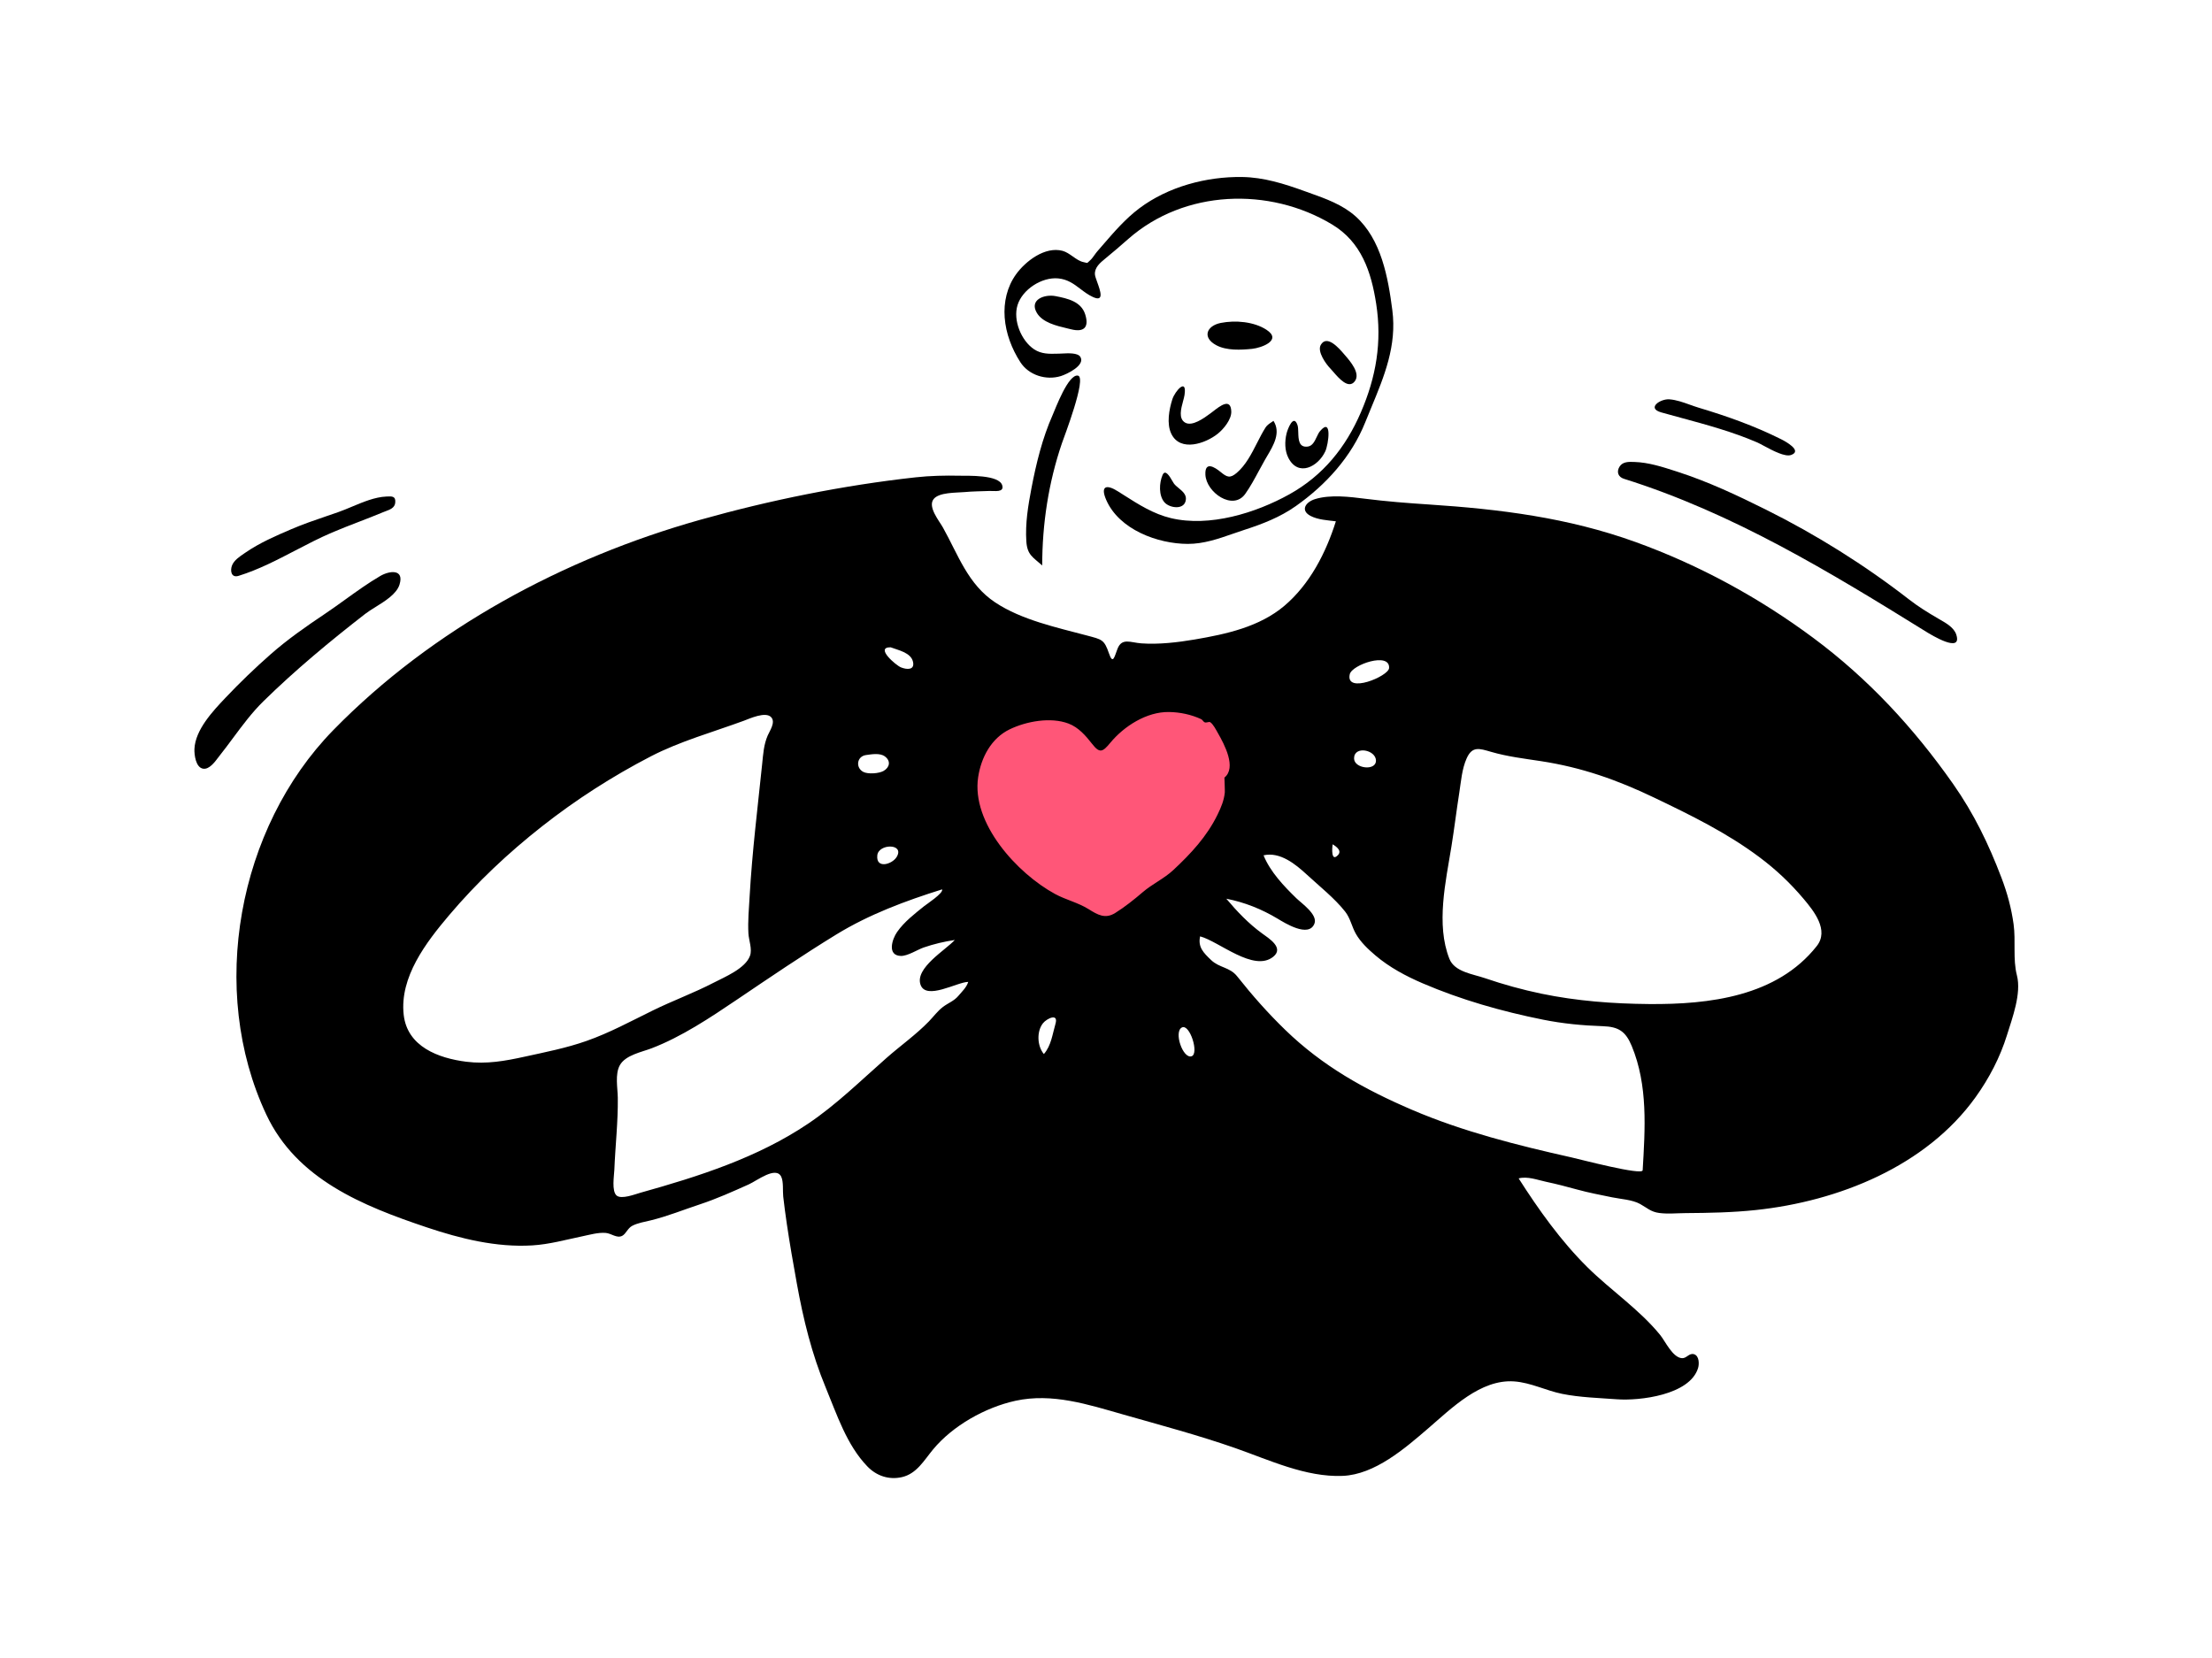 <svg width="431" height="323" viewBox="0 0 431 323" fill="none" xmlns="http://www.w3.org/2000/svg">
<path fill-rule="evenodd" clip-rule="evenodd" d="M188.981 141.091C185.151 143.865 185.761 149.325 186.914 153.291C188.612 159.132 191.994 164.538 195.852 169.199C202.696 177.466 214.315 186.75 225.025 179.491C234.562 173.027 240.579 159.984 242.656 148.997C243.297 145.602 244.152 140.543 241.136 137.99C236.678 134.217 228.814 134.904 223.432 135.39C219.887 135.709 216.468 136.795 212.965 136.285C204.827 135.1 195.77 136.174 188.981 141.091Z" fill="#FF5678"/>
<path fill-rule="evenodd" clip-rule="evenodd" d="M353.985 184.355C346.226 194.19 333.034 195.744 321.318 195.648C314.282 195.59 307.233 195.06 300.336 193.628C296.617 192.855 292.924 191.832 289.331 190.603C286.958 189.791 283.425 189.385 282.414 186.844C279.751 180.14 281.711 171.732 282.808 164.927C283.366 161.466 283.785 157.984 284.327 154.52C284.675 152.304 284.841 149.852 285.771 147.778C286.859 145.35 288.233 145.835 290.536 146.505C293.707 147.431 296.963 147.815 300.224 148.313C308.181 149.527 315.124 151.975 322.356 155.446C329.508 158.877 336.444 162.264 342.823 167.035C346.055 169.453 348.839 172.078 351.434 175.159C353.438 177.54 356.429 181.257 353.985 184.355ZM320.067 228.04C320.005 229.099 307.844 225.902 306.244 225.543C295.744 223.19 285.036 220.509 275.123 216.257C265.871 212.289 257.718 207.748 250.437 200.697C247.043 197.411 243.991 193.95 241.07 190.264C239.606 188.416 237.606 188.631 235.973 187.068C234.504 185.661 233.378 184.563 233.837 182.46C237.507 183.426 244.282 189.499 248.086 186.432C250.254 184.684 247.248 182.858 245.859 181.845C243.249 179.94 241.018 177.591 238.943 175.124C242.505 175.815 245.821 177.147 248.921 179.003C250.298 179.827 255.019 182.816 256.118 179.967C256.794 178.213 253.593 176.009 252.595 175.038C250.144 172.655 247.499 169.874 246.198 166.67C249.415 165.924 252.447 168.409 254.638 170.432C257.069 172.679 260.05 175.037 262.089 177.625C263.141 178.96 263.37 180.537 264.192 181.977C265.116 183.597 266.595 184.986 268.009 186.185C270.732 188.495 273.918 190.196 277.187 191.603C284.659 194.817 292.667 197.091 300.631 198.687C304.538 199.47 308.349 199.831 312.314 199.964C315.396 200.067 316.76 200.988 317.937 203.825C321.121 211.503 320.543 219.949 320.067 228.04ZM228.614 169.538C226.832 171.204 224.517 172.249 222.654 173.851C221.015 175.26 219.125 176.763 217.296 177.903C215.343 179.12 213.884 178.267 212.126 177.166C210.062 175.875 207.689 175.351 205.563 174.196C198.212 170.198 189.22 160.404 190.593 151.41C191.174 147.598 193.146 143.848 196.728 142.118C199.98 140.548 204.708 139.676 208.188 140.989C210.151 141.73 211.555 143.364 212.813 144.972C214.279 146.846 214.841 146.55 216.334 144.743C219.007 141.51 223.414 138.674 227.771 138.742C229.936 138.776 232.086 139.232 234.037 140.13C234.301 140.252 234.448 140.621 234.714 140.746C235.039 140.899 235.574 140.58 235.801 140.723C236.372 141.085 236.942 142.213 237.271 142.786C238.593 145.083 240.973 149.589 238.575 151.524C238.573 151.525 238.681 154.142 238.649 154.44C238.479 156.001 237.939 157.29 237.244 158.718C235.154 163.006 232.07 166.308 228.614 169.538ZM232.167 205.825C230.479 206.349 228.661 201.063 230.28 200.22C231.824 199.415 233.695 205.351 232.167 205.825ZM205.655 199.505C205.071 201.502 204.824 203.768 203.394 205.393C202.085 203.841 201.956 200.977 203.225 199.381C203.95 198.471 206.295 197.323 205.655 199.505ZM259.671 164.521C259.662 164.572 261.702 165.547 260.707 166.613C259.347 168.07 259.534 165.235 259.671 164.521ZM268.104 148.249C268.081 150.267 263.804 149.78 263.834 147.749C263.871 145.25 268.129 146.108 268.104 148.249ZM262.998 131.376C263.422 129.527 270.862 126.956 270.659 130.177C270.557 131.792 262.101 135.305 262.998 131.376ZM186.73 194.06C185.896 195.061 184.711 195.456 183.712 196.225C182.663 197.031 181.914 198.077 180.999 199.023C178.484 201.621 175.457 203.755 172.745 206.141C167.758 210.527 162.981 215.243 157.452 218.963C147.571 225.61 136.113 229.246 124.739 232.43C123.796 232.693 121.082 233.758 120.15 232.965C119.144 232.11 119.656 229.101 119.702 227.964C119.89 223.299 120.435 218.579 120.376 213.922C120.351 212.009 119.791 209.289 120.789 207.539C121.905 205.584 125.019 205.012 126.945 204.276C132.8 202.04 138.44 198.268 143.612 194.775C149.97 190.48 156.391 186.114 162.934 182.105C169.343 178.177 176.414 175.547 183.564 173.304C183.896 173.999 180.484 176.238 180.094 176.551C178.223 178.056 176.188 179.616 174.8 181.603C173.816 183.009 172.808 186.191 175.523 186.273C176.838 186.312 178.784 185.04 179.977 184.629C181.948 183.949 183.979 183.472 186.04 183.162C184.268 185.112 178.261 188.614 179.354 191.857C180.414 195.004 186.548 191.332 188.659 191.332C188.313 192.429 187.443 193.203 186.73 194.06ZM114.266 202.842C110.338 204.223 106.311 205.007 102.257 205.899C98.393 206.748 94.821 207.388 90.863 206.891C85.399 206.204 79.351 203.943 78.658 197.738C77.837 190.386 83.033 183.631 87.494 178.356C92.924 171.939 99.022 166.202 105.63 161.008C112.23 155.818 119.355 151.243 126.818 147.38C132.497 144.442 138.91 142.658 144.914 140.452C146.056 140.033 149.216 138.559 150.284 139.78C151.148 140.768 149.972 142.414 149.579 143.331C148.811 145.12 148.706 146.92 148.507 148.84C147.622 157.415 146.556 165.987 146.066 174.598C145.93 176.998 145.689 179.509 145.829 181.91C145.907 183.241 146.599 184.935 146.138 186.233C145.251 188.73 141.19 190.382 139.038 191.498C135.185 193.494 131.104 194.984 127.212 196.893C122.936 198.991 118.774 201.258 114.266 202.842ZM168.744 147.127C169.822 146.979 171.437 146.685 172.398 147.383C173.652 148.294 173.323 149.56 172.165 150.22C171.251 150.742 169.111 150.885 168.208 150.411C166.669 149.605 166.93 147.376 168.744 147.127ZM174.715 166.982C173.844 168.432 170.66 169.383 170.937 166.677C171.175 164.36 176.32 164.312 174.715 166.982ZM173.533 126.132C174.934 126.674 177.476 127.138 177.891 128.939C178.277 130.614 176.689 130.504 175.542 130.042C174.598 129.664 170.397 126.103 173.533 126.132ZM392.987 190.055C392.169 186.874 392.792 183.352 392.341 180.094C391.903 176.935 391.114 174.033 389.984 171.057C387.48 164.467 384.611 158.535 380.552 152.752C372.908 141.861 364.04 132.269 353.331 124.314C342.758 116.461 331.051 110.079 318.649 105.606C305.499 100.862 292.261 99.212 278.393 98.302C274.251 98.031 270.114 97.709 265.996 97.186C262.986 96.805 259.213 96.334 256.237 97.255C254.368 97.834 253.323 99.463 255.36 100.532C256.804 101.29 258.694 101.381 260.289 101.582C258.363 107.697 255.228 113.834 250.261 118.045C245.411 122.156 238.922 123.565 232.801 124.608C229.483 125.173 225.767 125.61 222.396 125.366C220.265 125.213 218.603 124.227 217.743 126.42C217.147 127.943 216.864 129.615 216.078 127.315C215.147 124.595 214.691 124.612 211.797 123.839C205.879 122.26 199.094 120.818 193.931 117.402C188.574 113.857 186.711 108.123 183.721 102.783C182.981 101.464 180.751 98.793 181.89 97.28C182.933 95.897 186.323 96.035 187.875 95.891C189.513 95.739 191.161 95.733 192.805 95.669C193.757 95.632 195.672 96.022 195.289 94.601C194.711 92.459 188.519 92.733 186.981 92.698C184.122 92.635 181.223 92.701 178.377 93.015C164.27 94.574 150.036 97.456 136.384 101.3C109.898 108.758 84.246 122.5 64.916 142.297C46.362 161.301 40.484 192.924 51.89 217.188C57.818 229.799 70.682 234.979 83.153 239.163C89.731 241.369 96.696 243.095 103.688 242.679C107.043 242.479 110.227 241.576 113.5 240.896C114.927 240.599 116.551 240.126 118.017 240.246C119.127 240.336 120.193 241.354 121.234 240.813C121.972 240.429 122.293 239.327 123.196 238.858C124.28 238.295 125.594 238.091 126.765 237.807C130.019 237.017 133.17 235.736 136.351 234.686C139.64 233.6 142.744 232.201 145.9 230.787C147.494 230.072 151.181 227.169 152.22 229.292C152.693 230.261 152.492 232.129 152.607 233.145C152.809 234.923 153.046 236.696 153.306 238.466C153.878 242.362 154.562 246.243 155.263 250.118C156.529 257.11 158.16 263.804 160.888 270.382C163.065 275.633 164.977 281.586 169.021 285.764C170.786 287.588 173.195 288.408 175.727 287.835C178.607 287.183 180.04 284.569 181.789 282.456C185.635 277.805 191.986 274.241 197.851 272.958C205.031 271.387 212.027 273.685 218.881 275.638C226.132 277.704 233.513 279.672 240.63 282.155C247.261 284.47 254.422 287.888 261.614 287.59C267.886 287.331 273.744 282.231 278.268 278.342C282.811 274.438 288.491 268.72 295.023 269.181C298.267 269.409 301.223 270.972 304.382 271.608C307.851 272.306 311.542 272.405 315.069 272.665C319.447 272.988 329.242 271.847 330.862 266.584C331.102 265.803 331.104 264.195 330.072 263.883C329.122 263.596 328.638 264.704 327.738 264.654C325.909 264.551 324.479 261.363 323.474 260.129C319.418 255.147 313.854 251.432 309.302 246.931C304.163 241.85 299.775 235.693 295.902 229.621C297.653 229.166 299.542 229.921 301.236 230.28C303.295 230.716 305.302 231.242 307.33 231.8C309.567 232.416 311.835 232.839 314.104 233.308C315.798 233.657 318.045 233.762 319.573 234.611C320.908 235.352 321.653 236.148 323.309 236.363C324.993 236.582 326.723 236.397 328.415 236.386C332.992 236.355 337.56 236.27 342.115 235.787C358.212 234.078 375.275 227.275 384.954 213.773C387.586 210.1 389.707 206.032 391.048 201.715C392.094 198.344 393.897 193.594 392.987 190.055Z" fill="black"/>
<path fill-rule="evenodd" clip-rule="evenodd" d="M206.706 73.28C203.841 74.168 200.455 73.123 198.809 70.568C197.135 67.97 195.989 64.964 195.758 61.869C195.538 58.904 196.212 55.902 197.962 53.468C199.824 50.878 203.619 47.976 207.022 48.875C207.739 49.065 208.387 49.521 209.03 49.974C209.712 50.455 210.388 50.931 211.134 51.08C211.326 51.118 211.461 51.154 211.561 51.181C211.696 51.217 211.768 51.236 211.832 51.222C211.906 51.205 211.969 51.144 212.104 51.013C212.181 50.938 212.282 50.84 212.422 50.716C212.71 50.459 212.988 50.072 213.26 49.693C213.443 49.439 213.624 49.188 213.802 48.983C214.146 48.589 214.489 48.191 214.833 47.791C217.046 45.226 219.302 42.611 222.006 40.582C227.611 36.378 235.059 34.392 242.012 34.49C246.242 34.55 250.207 35.804 254.149 37.229C254.479 37.348 254.812 37.467 255.146 37.586L255.147 37.586C258.313 38.715 261.578 39.88 264.113 42.141C269.154 46.64 270.468 54.089 271.293 60.462C272.186 67.363 269.724 73.3 267.175 79.451V79.452L267.174 79.453V79.453C266.786 80.39 266.396 81.33 266.015 82.28C263.32 89.009 258.372 94.46 252.491 98.613C249.41 100.789 246.005 102.102 242.442 103.254C241.703 103.493 240.969 103.749 240.235 104.004H240.235C237.376 104.998 234.528 105.989 231.447 105.984C225.567 105.976 218.039 103.185 215.535 97.397C214.394 94.761 215.505 94.288 217.786 95.721C218.185 95.971 218.582 96.224 218.979 96.476V96.477H218.98L218.981 96.478C221.877 98.321 224.755 100.153 228.156 100.963C235.659 102.751 244.644 99.981 251.222 96.326C257.798 92.671 262.213 87.181 265.163 80.345C268.14 73.449 269.296 66.653 268.148 59.219C267.176 52.918 265.24 47.163 259.558 43.743C247.292 36.361 230.766 36.956 219.858 46.549C218.361 47.865 216.883 49.144 215.341 50.401C214.361 51.199 213.207 52.157 213.35 53.537C213.381 53.841 213.571 54.37 213.785 54.963C214.401 56.672 215.211 58.916 212.956 57.877C212.026 57.449 211.257 56.865 210.499 56.29C209.249 55.343 208.03 54.419 206.173 54.248C202.998 53.955 199.211 56.392 198.261 59.459C197.356 62.386 198.971 66.39 201.501 68.069C202.924 69.013 204.478 68.967 206.085 68.919C206.246 68.915 206.409 68.91 206.571 68.906C206.695 68.903 206.85 68.895 207.026 68.886C208.107 68.828 209.994 68.729 210.497 69.531C211.531 71.181 207.883 72.915 206.706 73.28ZM244.922 86.336C245.46 85.28 245.992 84.235 246.594 83.291C246.873 82.854 247.328 82.551 247.765 82.261H247.765C247.891 82.178 248.014 82.096 248.132 82.012C249.603 84.302 248.15 86.756 246.898 88.869C246.753 89.114 246.61 89.355 246.476 89.59C246.08 90.279 245.693 90.998 245.303 91.722C244.47 93.27 243.621 94.846 242.637 96.232C240.239 99.608 235.022 95.955 234.867 92.485C234.748 89.829 236.631 90.985 237.84 91.977C239.084 92.999 239.673 93.254 240.978 92.137C242.731 90.637 243.839 88.462 244.922 86.336ZM230.798 76.979C231.326 73.495 228.939 76.201 228.428 77.803C227.798 79.78 227.276 82.573 228.23 84.535C229.98 88.136 234.915 86.42 237.29 84.507C238.404 83.609 239.964 81.741 239.911 80.183C239.819 77.474 237.73 79.098 236.445 80.098H236.444C236.281 80.225 236.13 80.343 235.998 80.439C235.945 80.478 235.888 80.52 235.829 80.564C234.637 81.444 232.268 83.192 230.88 82.327C229.604 81.532 230.115 79.645 230.518 78.16C230.638 77.718 230.748 77.311 230.798 76.979ZM237.859 62.928C240.677 62.368 244.306 62.657 246.758 64.253C249.917 66.31 245.763 67.79 243.964 67.975C241.786 68.197 239.001 68.344 237.001 67.276C234.165 65.763 235.111 63.476 237.859 62.928ZM205.685 57.706C203.53 57.288 200.523 58.374 202.006 60.935C203.113 62.846 205.841 63.489 207.975 63.992C208.234 64.053 208.485 64.113 208.723 64.171C211.096 64.76 212.27 63.892 211.453 61.277C210.662 58.745 208.008 58.158 205.685 57.706ZM250.676 84.488C250.874 83.66 252.031 80.551 252.812 82.834C252.932 83.184 252.947 83.699 252.962 84.249C253.002 85.638 253.047 87.252 254.816 87.018C255.728 86.897 256.161 85.982 256.561 85.134C256.76 84.714 256.951 84.31 257.188 84.028C259.6 81.158 258.86 86.585 258.23 87.944C256.841 90.938 252.954 93.001 251.026 89.202C250.308 87.79 250.312 86.006 250.676 84.488ZM259.755 72.419C260.874 73.717 262.739 75.882 263.962 74.314C265.156 72.784 263.102 70.412 262.078 69.23C262.033 69.178 261.991 69.129 261.95 69.082C261.921 69.048 261.89 69.012 261.857 68.974C260.931 67.895 258.557 65.128 257.352 67.2C256.598 68.498 258.366 70.944 259.207 71.802C259.356 71.955 259.542 72.171 259.755 72.419ZM226.894 97.887C225.74 96.562 225.86 94.107 226.515 92.574C227.047 91.325 227.938 92.871 228.455 93.765C228.581 93.983 228.684 94.162 228.755 94.253C228.986 94.551 229.318 94.826 229.659 95.109C230.37 95.699 231.12 96.32 231.071 97.234C230.952 99.464 227.909 99.05 226.894 97.887Z" fill="black"/>
<path fill-rule="evenodd" clip-rule="evenodd" d="M327.483 81.4C326.216 81.056 324.95 80.713 323.691 80.359C320.761 79.535 323.529 77.682 325.27 77.813C326.617 77.913 327.933 78.385 329.227 78.849C329.799 79.054 330.367 79.257 330.931 79.427C336.562 81.116 341.781 82.964 347.042 85.586C347.826 85.978 351.283 87.834 348.996 88.656C347.796 89.087 345.38 87.788 343.688 86.879C343.147 86.588 342.681 86.338 342.351 86.196C337.576 84.138 332.516 82.765 327.483 81.4ZM375.301 123.097C356.465 111.421 337.709 99.984 316.405 93.295C315.295 92.947 314.95 91.957 315.533 90.977C316.146 89.943 317.326 89.981 318.372 90.015L318.461 90.018C321.218 90.105 323.91 90.975 326.516 91.817L326.848 91.924C332.808 93.847 338.485 96.516 344.083 99.304C353.898 104.192 363.342 110.106 371.999 116.831C373.809 118.236 375.665 119.375 377.633 120.524C377.755 120.596 377.882 120.668 378.012 120.743C379.228 121.44 380.735 122.304 381.173 123.659C382.406 127.473 376.184 123.645 375.301 123.097ZM71.15 119.627C64.266 124.977 57.54 130.549 51.317 136.655C49.101 138.83 47.255 141.317 45.41 143.802C44.565 144.94 43.721 146.078 42.841 147.185C42.746 147.304 42.643 147.442 42.529 147.593C41.821 148.536 40.762 149.947 39.606 149.791C38.136 149.594 37.839 147.063 37.885 145.957C38.046 142.188 41.491 138.548 43.948 135.953C46.711 133.034 49.666 130.19 52.684 127.533C56.006 124.608 59.611 122.093 63.285 119.632C64.628 118.732 65.949 117.78 67.274 116.827C69.508 115.219 71.748 113.606 74.103 112.232C75.871 111.2 78.805 110.808 77.844 113.912C77.282 115.726 75.075 117.099 73.149 118.297C72.403 118.761 71.699 119.199 71.15 119.627ZM46.495 112.208C50.37 111.003 53.963 109.132 57.555 107.26C59.897 106.041 62.238 104.822 64.657 103.787C66.396 103.043 68.161 102.362 69.926 101.681C71.513 101.068 73.1 100.456 74.668 99.798C74.816 99.736 74.976 99.677 75.141 99.616C75.962 99.312 76.894 98.967 77.006 98C77.158 96.661 76.376 96.701 75.42 96.749C75.358 96.752 75.296 96.756 75.232 96.758C73.054 96.856 70.75 97.821 68.573 98.733C67.675 99.11 66.797 99.477 65.959 99.771C65.213 100.032 64.466 100.288 63.719 100.543C61.381 101.342 59.049 102.139 56.768 103.116C53.733 104.415 50.634 105.76 47.901 107.63C47.804 107.697 47.703 107.765 47.6 107.834C46.695 108.443 45.6 109.18 45.208 110.185C44.816 111.189 45.032 112.663 46.495 112.208Z" fill="black"/>
<path fill-rule="evenodd" clip-rule="evenodd" d="M206.917 86.357C207.283 85.283 211.812 73.549 210.039 73.195C208.162 72.819 205.652 79.628 205.107 80.858C203.096 85.401 201.905 90.276 200.971 95.149C200.321 98.542 199.75 102.018 199.978 105.487C200.153 108.153 201.255 108.557 203.071 110.19C203.071 102.092 204.302 94.021 206.917 86.357Z" fill="black"/>
</svg>
